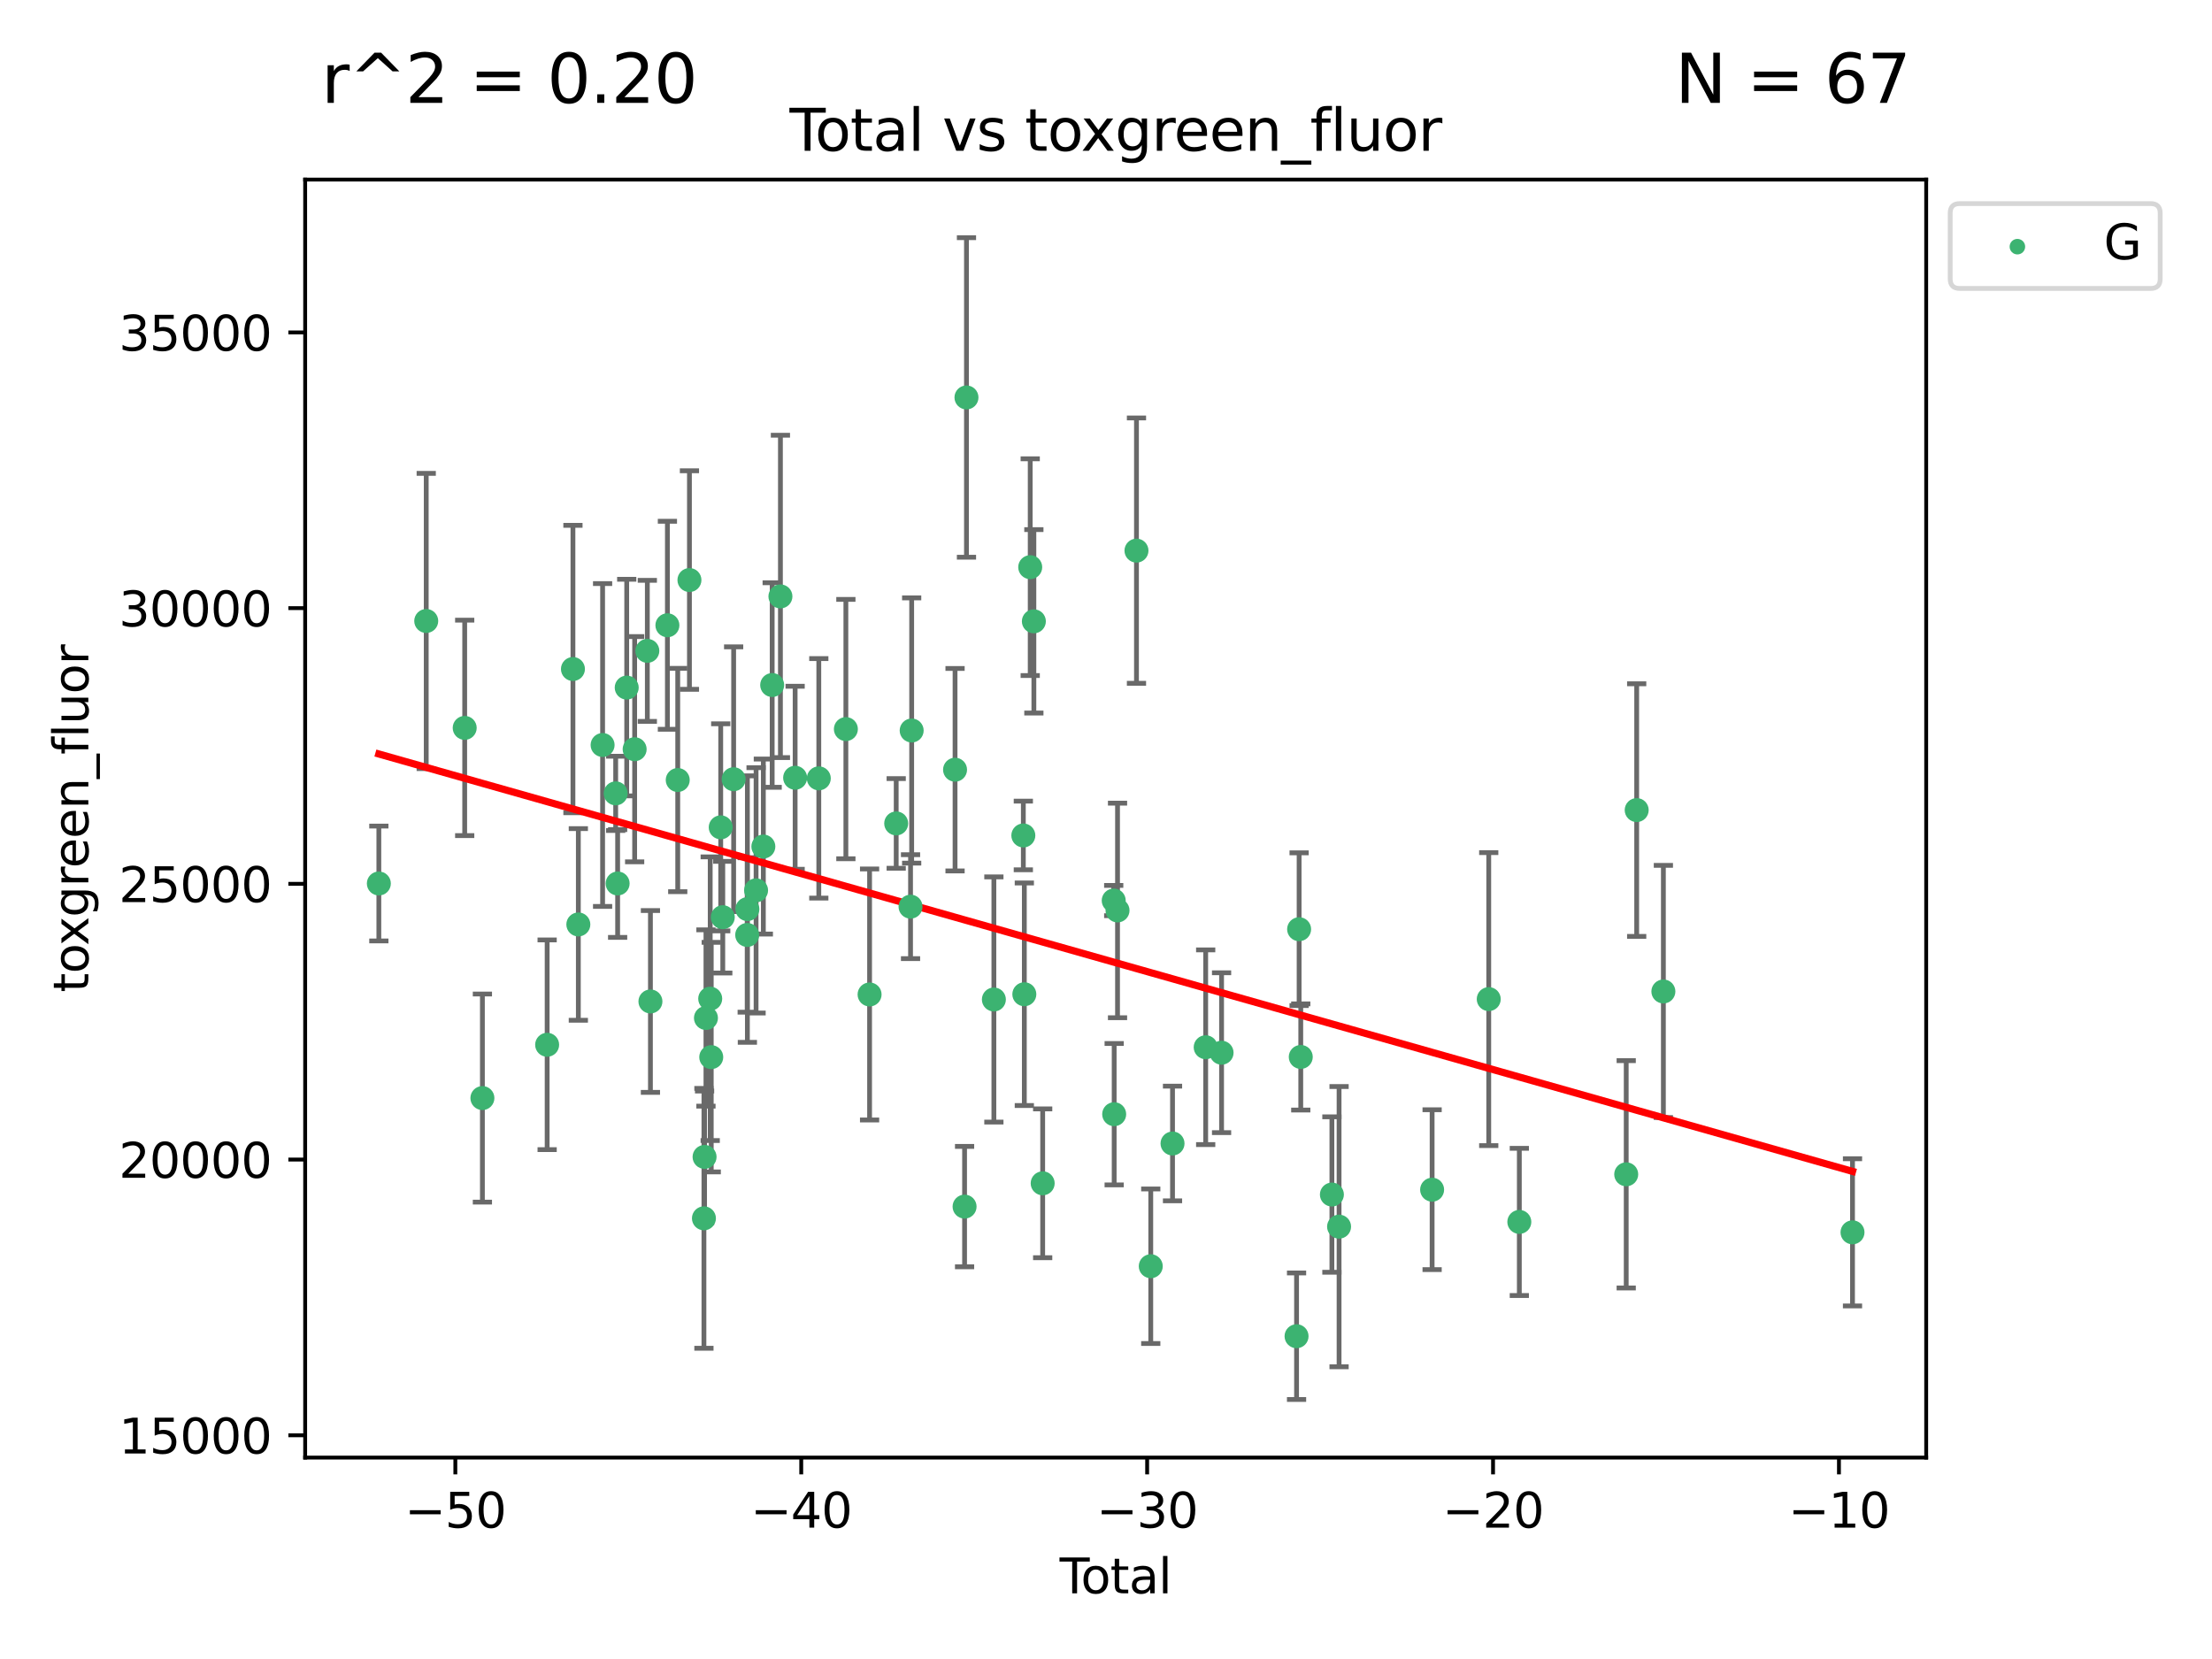 <?xml version="1.0" encoding="utf-8" standalone="no"?>
<!DOCTYPE svg PUBLIC "-//W3C//DTD SVG 1.1//EN"
  "http://www.w3.org/Graphics/SVG/1.1/DTD/svg11.dtd">
<svg xmlns:xlink="http://www.w3.org/1999/xlink" width="460.8pt" height="345.6pt" viewBox="0 0 460.8 345.6" xmlns="http://www.w3.org/2000/svg" version="1.1">
 <defs>
  <style type="text/css">*{stroke-linejoin: round; stroke-linecap: butt}</style>
 </defs>
 <g id="figure_1">
  <g id="patch_1">
   <path d="M 0 345.6 
L 460.8 345.6 
L 460.8 0 
L 0 0 
z
" style="fill: #ffffff"/>
  </g>
  <g id="axes_1">
   <g id="patch_2">
    <path d="M 63.571 303.64 
L 401.26 303.64 
L 401.26 37.411 
L 63.571 37.411 
z
" style="fill: #ffffff"/>
   </g>
   <g id="PathCollection_1">
    <defs>
     <path id="mffe7ce1133" d="M 0 1.118 
C 0.297 1.118 0.581 1 0.791 0.791 
C 1 0.581 1.118 0.297 1.118 0 
C 1.118 -0.297 1 -0.581 0.791 -0.791 
C 0.581 -1 0.297 -1.118 0 -1.118 
C -0.297 -1.118 -0.581 -1 -0.791 -0.791 
C -1 -0.581 -1.118 -0.297 -1.118 0 
C -1.118 0.297 -1 0.581 -0.791 0.791 
C -0.581 1 -0.297 1.118 0 1.118 
z
" style="stroke: #3cb371"/>
    </defs>
    <g clip-path="url(#p88b90f872f)">
     <use xlink:href="#mffe7ce1133" x="78.921" y="184.047" style="fill: #3cb371; stroke: #3cb371"/>
     <use xlink:href="#mffe7ce1133" x="88.792" y="129.363" style="fill: #3cb371; stroke: #3cb371"/>
     <use xlink:href="#mffe7ce1133" x="96.805" y="151.632" style="fill: #3cb371; stroke: #3cb371"/>
     <use xlink:href="#mffe7ce1133" x="100.493" y="228.747" style="fill: #3cb371; stroke: #3cb371"/>
     <use xlink:href="#mffe7ce1133" x="113.98" y="217.645" style="fill: #3cb371; stroke: #3cb371"/>
     <use xlink:href="#mffe7ce1133" x="119.354" y="139.369" style="fill: #3cb371; stroke: #3cb371"/>
     <use xlink:href="#mffe7ce1133" x="120.479" y="192.579" style="fill: #3cb371; stroke: #3cb371"/>
     <use xlink:href="#mffe7ce1133" x="125.533" y="155.198" style="fill: #3cb371; stroke: #3cb371"/>
     <use xlink:href="#mffe7ce1133" x="128.258" y="165.273" style="fill: #3cb371; stroke: #3cb371"/>
     <use xlink:href="#mffe7ce1133" x="128.664" y="184.046" style="fill: #3cb371; stroke: #3cb371"/>
     <use xlink:href="#mffe7ce1133" x="130.556" y="143.238" style="fill: #3cb371; stroke: #3cb371"/>
     <use xlink:href="#mffe7ce1133" x="132.209" y="156.074" style="fill: #3cb371; stroke: #3cb371"/>
     <use xlink:href="#mffe7ce1133" x="134.852" y="135.586" style="fill: #3cb371; stroke: #3cb371"/>
     <use xlink:href="#mffe7ce1133" x="135.497" y="208.622" style="fill: #3cb371; stroke: #3cb371"/>
     <use xlink:href="#mffe7ce1133" x="139.033" y="130.254" style="fill: #3cb371; stroke: #3cb371"/>
     <use xlink:href="#mffe7ce1133" x="141.185" y="162.491" style="fill: #3cb371; stroke: #3cb371"/>
     <use xlink:href="#mffe7ce1133" x="143.623" y="120.833" style="fill: #3cb371; stroke: #3cb371"/>
     <use xlink:href="#mffe7ce1133" x="146.642" y="253.8" style="fill: #3cb371; stroke: #3cb371"/>
     <use xlink:href="#mffe7ce1133" x="146.775" y="241.005" style="fill: #3cb371; stroke: #3cb371"/>
     <use xlink:href="#mffe7ce1133" x="147.063" y="212.067" style="fill: #3cb371; stroke: #3cb371"/>
     <use xlink:href="#mffe7ce1133" x="147.95" y="208.045" style="fill: #3cb371; stroke: #3cb371"/>
     <use xlink:href="#mffe7ce1133" x="148.165" y="220.221" style="fill: #3cb371; stroke: #3cb371"/>
     <use xlink:href="#mffe7ce1133" x="150.139" y="172.349" style="fill: #3cb371; stroke: #3cb371"/>
     <use xlink:href="#mffe7ce1133" x="150.568" y="191.067" style="fill: #3cb371; stroke: #3cb371"/>
     <use xlink:href="#mffe7ce1133" x="152.831" y="162.324" style="fill: #3cb371; stroke: #3cb371"/>
     <use xlink:href="#mffe7ce1133" x="155.655" y="194.768" style="fill: #3cb371; stroke: #3cb371"/>
     <use xlink:href="#mffe7ce1133" x="155.694" y="189.382" style="fill: #3cb371; stroke: #3cb371"/>
     <use xlink:href="#mffe7ce1133" x="157.504" y="185.475" style="fill: #3cb371; stroke: #3cb371"/>
     <use xlink:href="#mffe7ce1133" x="159.019" y="176.351" style="fill: #3cb371; stroke: #3cb371"/>
     <use xlink:href="#mffe7ce1133" x="160.859" y="142.704" style="fill: #3cb371; stroke: #3cb371"/>
     <use xlink:href="#mffe7ce1133" x="162.577" y="124.243" style="fill: #3cb371; stroke: #3cb371"/>
     <use xlink:href="#mffe7ce1133" x="165.641" y="162.021" style="fill: #3cb371; stroke: #3cb371"/>
     <use xlink:href="#mffe7ce1133" x="170.572" y="162.145" style="fill: #3cb371; stroke: #3cb371"/>
     <use xlink:href="#mffe7ce1133" x="176.212" y="151.881" style="fill: #3cb371; stroke: #3cb371"/>
     <use xlink:href="#mffe7ce1133" x="181.15" y="207.165" style="fill: #3cb371; stroke: #3cb371"/>
     <use xlink:href="#mffe7ce1133" x="186.695" y="171.534" style="fill: #3cb371; stroke: #3cb371"/>
     <use xlink:href="#mffe7ce1133" x="189.682" y="188.873" style="fill: #3cb371; stroke: #3cb371"/>
     <use xlink:href="#mffe7ce1133" x="189.917" y="152.179" style="fill: #3cb371; stroke: #3cb371"/>
     <use xlink:href="#mffe7ce1133" x="198.955" y="160.341" style="fill: #3cb371; stroke: #3cb371"/>
     <use xlink:href="#mffe7ce1133" x="200.939" y="251.358" style="fill: #3cb371; stroke: #3cb371"/>
     <use xlink:href="#mffe7ce1133" x="201.333" y="82.796" style="fill: #3cb371; stroke: #3cb371"/>
     <use xlink:href="#mffe7ce1133" x="207.043" y="208.212" style="fill: #3cb371; stroke: #3cb371"/>
     <use xlink:href="#mffe7ce1133" x="213.179" y="174.042" style="fill: #3cb371; stroke: #3cb371"/>
     <use xlink:href="#mffe7ce1133" x="213.387" y="207.12" style="fill: #3cb371; stroke: #3cb371"/>
     <use xlink:href="#mffe7ce1133" x="214.613" y="118.151" style="fill: #3cb371; stroke: #3cb371"/>
     <use xlink:href="#mffe7ce1133" x="215.374" y="129.434" style="fill: #3cb371; stroke: #3cb371"/>
     <use xlink:href="#mffe7ce1133" x="217.208" y="246.504" style="fill: #3cb371; stroke: #3cb371"/>
     <use xlink:href="#mffe7ce1133" x="232.007" y="187.599" style="fill: #3cb371; stroke: #3cb371"/>
     <use xlink:href="#mffe7ce1133" x="232.104" y="232.108" style="fill: #3cb371; stroke: #3cb371"/>
     <use xlink:href="#mffe7ce1133" x="232.802" y="189.661" style="fill: #3cb371; stroke: #3cb371"/>
     <use xlink:href="#mffe7ce1133" x="236.748" y="114.705" style="fill: #3cb371; stroke: #3cb371"/>
     <use xlink:href="#mffe7ce1133" x="239.724" y="263.779" style="fill: #3cb371; stroke: #3cb371"/>
     <use xlink:href="#mffe7ce1133" x="244.258" y="238.211" style="fill: #3cb371; stroke: #3cb371"/>
     <use xlink:href="#mffe7ce1133" x="251.167" y="218.159" style="fill: #3cb371; stroke: #3cb371"/>
     <use xlink:href="#mffe7ce1133" x="254.476" y="219.3" style="fill: #3cb371; stroke: #3cb371"/>
     <use xlink:href="#mffe7ce1133" x="270.096" y="278.36" style="fill: #3cb371; stroke: #3cb371"/>
     <use xlink:href="#mffe7ce1133" x="270.63" y="193.572" style="fill: #3cb371; stroke: #3cb371"/>
     <use xlink:href="#mffe7ce1133" x="270.973" y="220.182" style="fill: #3cb371; stroke: #3cb371"/>
     <use xlink:href="#mffe7ce1133" x="277.458" y="248.846" style="fill: #3cb371; stroke: #3cb371"/>
     <use xlink:href="#mffe7ce1133" x="278.954" y="255.533" style="fill: #3cb371; stroke: #3cb371"/>
     <use xlink:href="#mffe7ce1133" x="298.336" y="247.834" style="fill: #3cb371; stroke: #3cb371"/>
     <use xlink:href="#mffe7ce1133" x="310.132" y="208.132" style="fill: #3cb371; stroke: #3cb371"/>
     <use xlink:href="#mffe7ce1133" x="316.503" y="254.547" style="fill: #3cb371; stroke: #3cb371"/>
     <use xlink:href="#mffe7ce1133" x="338.77" y="244.63" style="fill: #3cb371; stroke: #3cb371"/>
     <use xlink:href="#mffe7ce1133" x="340.952" y="168.755" style="fill: #3cb371; stroke: #3cb371"/>
     <use xlink:href="#mffe7ce1133" x="346.513" y="206.54" style="fill: #3cb371; stroke: #3cb371"/>
     <use xlink:href="#mffe7ce1133" x="385.911" y="256.717" style="fill: #3cb371; stroke: #3cb371"/>
    </g>
   </g>
   <g id="matplotlib.axis_1">
    <g id="xtick_1">
     <g id="line2d_1">
      <defs>
       <path id="mb957097137" d="M 0 0 
L 0 3.5 
" style="stroke: #000000; stroke-width: 0.8"/>
      </defs>
      <g>
       <use xlink:href="#mb957097137" x="94.856" y="303.64" style="stroke: #000000; stroke-width: 0.8"/>
      </g>
     </g>
     <g id="text_1">
      <!-- −50 -->
      <g transform="translate(84.304 318.238)scale(0.1 -0.1)">
       <defs>
        <path id="DejaVuSans-2212" d="M 678 2272 
L 4684 2272 
L 4684 1741 
L 678 1741 
L 678 2272 
z
" transform="scale(0.016)"/>
        <path id="DejaVuSans-35" d="M 691 4666 
L 3169 4666 
L 3169 4134 
L 1269 4134 
L 1269 2991 
Q 1406 3038 1543 3061 
Q 1681 3084 1819 3084 
Q 2600 3084 3056 2656 
Q 3513 2228 3513 1497 
Q 3513 744 3044 326 
Q 2575 -91 1722 -91 
Q 1428 -91 1123 -41 
Q 819 9 494 109 
L 494 744 
Q 775 591 1075 516 
Q 1375 441 1709 441 
Q 2250 441 2565 725 
Q 2881 1009 2881 1497 
Q 2881 1984 2565 2268 
Q 2250 2553 1709 2553 
Q 1456 2553 1204 2497 
Q 953 2441 691 2322 
L 691 4666 
z
" transform="scale(0.016)"/>
        <path id="DejaVuSans-30" d="M 2034 4250 
Q 1547 4250 1301 3770 
Q 1056 3291 1056 2328 
Q 1056 1369 1301 889 
Q 1547 409 2034 409 
Q 2525 409 2770 889 
Q 3016 1369 3016 2328 
Q 3016 3291 2770 3770 
Q 2525 4250 2034 4250 
z
M 2034 4750 
Q 2819 4750 3233 4129 
Q 3647 3509 3647 2328 
Q 3647 1150 3233 529 
Q 2819 -91 2034 -91 
Q 1250 -91 836 529 
Q 422 1150 422 2328 
Q 422 3509 836 4129 
Q 1250 4750 2034 4750 
z
" transform="scale(0.016)"/>
       </defs>
       <use xlink:href="#DejaVuSans-2212"/>
       <use xlink:href="#DejaVuSans-35" x="83.789"/>
       <use xlink:href="#DejaVuSans-30" x="147.412"/>
      </g>
     </g>
    </g>
    <g id="xtick_2">
     <g id="line2d_2">
      <g>
       <use xlink:href="#mb957097137" x="166.914" y="303.64" style="stroke: #000000; stroke-width: 0.8"/>
      </g>
     </g>
     <g id="text_2">
      <!-- −40 -->
      <g transform="translate(156.361 318.238)scale(0.1 -0.1)">
       <defs>
        <path id="DejaVuSans-34" d="M 2419 4116 
L 825 1625 
L 2419 1625 
L 2419 4116 
z
M 2253 4666 
L 3047 4666 
L 3047 1625 
L 3713 1625 
L 3713 1100 
L 3047 1100 
L 3047 0 
L 2419 0 
L 2419 1100 
L 313 1100 
L 313 1709 
L 2253 4666 
z
" transform="scale(0.016)"/>
       </defs>
       <use xlink:href="#DejaVuSans-2212"/>
       <use xlink:href="#DejaVuSans-34" x="83.789"/>
       <use xlink:href="#DejaVuSans-30" x="147.412"/>
      </g>
     </g>
    </g>
    <g id="xtick_3">
     <g id="line2d_3">
      <g>
       <use xlink:href="#mb957097137" x="238.971" y="303.64" style="stroke: #000000; stroke-width: 0.8"/>
      </g>
     </g>
     <g id="text_3">
      <!-- −30 -->
      <g transform="translate(228.419 318.238)scale(0.1 -0.1)">
       <defs>
        <path id="DejaVuSans-33" d="M 2597 2516 
Q 3050 2419 3304 2112 
Q 3559 1806 3559 1356 
Q 3559 666 3084 287 
Q 2609 -91 1734 -91 
Q 1441 -91 1130 -33 
Q 819 25 488 141 
L 488 750 
Q 750 597 1062 519 
Q 1375 441 1716 441 
Q 2309 441 2620 675 
Q 2931 909 2931 1356 
Q 2931 1769 2642 2001 
Q 2353 2234 1838 2234 
L 1294 2234 
L 1294 2753 
L 1863 2753 
Q 2328 2753 2575 2939 
Q 2822 3125 2822 3475 
Q 2822 3834 2567 4026 
Q 2313 4219 1838 4219 
Q 1578 4219 1281 4162 
Q 984 4106 628 3988 
L 628 4550 
Q 988 4650 1302 4700 
Q 1616 4750 1894 4750 
Q 2613 4750 3031 4423 
Q 3450 4097 3450 3541 
Q 3450 3153 3228 2886 
Q 3006 2619 2597 2516 
z
" transform="scale(0.016)"/>
       </defs>
       <use xlink:href="#DejaVuSans-2212"/>
       <use xlink:href="#DejaVuSans-33" x="83.789"/>
       <use xlink:href="#DejaVuSans-30" x="147.412"/>
      </g>
     </g>
    </g>
    <g id="xtick_4">
     <g id="line2d_4">
      <g>
       <use xlink:href="#mb957097137" x="311.029" y="303.64" style="stroke: #000000; stroke-width: 0.8"/>
      </g>
     </g>
     <g id="text_4">
      <!-- −20 -->
      <g transform="translate(300.476 318.238)scale(0.1 -0.1)">
       <defs>
        <path id="DejaVuSans-32" d="M 1228 531 
L 3431 531 
L 3431 0 
L 469 0 
L 469 531 
Q 828 903 1448 1529 
Q 2069 2156 2228 2338 
Q 2531 2678 2651 2914 
Q 2772 3150 2772 3378 
Q 2772 3750 2511 3984 
Q 2250 4219 1831 4219 
Q 1534 4219 1204 4116 
Q 875 4013 500 3803 
L 500 4441 
Q 881 4594 1212 4672 
Q 1544 4750 1819 4750 
Q 2544 4750 2975 4387 
Q 3406 4025 3406 3419 
Q 3406 3131 3298 2873 
Q 3191 2616 2906 2266 
Q 2828 2175 2409 1742 
Q 1991 1309 1228 531 
z
" transform="scale(0.016)"/>
       </defs>
       <use xlink:href="#DejaVuSans-2212"/>
       <use xlink:href="#DejaVuSans-32" x="83.789"/>
       <use xlink:href="#DejaVuSans-30" x="147.412"/>
      </g>
     </g>
    </g>
    <g id="xtick_5">
     <g id="line2d_5">
      <g>
       <use xlink:href="#mb957097137" x="383.086" y="303.64" style="stroke: #000000; stroke-width: 0.8"/>
      </g>
     </g>
     <g id="text_5">
      <!-- −10 -->
      <g transform="translate(372.534 318.238)scale(0.1 -0.1)">
       <defs>
        <path id="DejaVuSans-31" d="M 794 531 
L 1825 531 
L 1825 4091 
L 703 3866 
L 703 4441 
L 1819 4666 
L 2450 4666 
L 2450 531 
L 3481 531 
L 3481 0 
L 794 0 
L 794 531 
z
" transform="scale(0.016)"/>
       </defs>
       <use xlink:href="#DejaVuSans-2212"/>
       <use xlink:href="#DejaVuSans-31" x="83.789"/>
       <use xlink:href="#DejaVuSans-30" x="147.412"/>
      </g>
     </g>
    </g>
    <g id="text_6">
     <!-- Total -->
     <g transform="translate(220.739 331.917)scale(0.1 -0.1)">
      <defs>
       <path id="DejaVuSans-54" d="M -19 4666 
L 3928 4666 
L 3928 4134 
L 2272 4134 
L 2272 0 
L 1638 0 
L 1638 4134 
L -19 4134 
L -19 4666 
z
" transform="scale(0.016)"/>
       <path id="DejaVuSans-6f" d="M 1959 3097 
Q 1497 3097 1228 2736 
Q 959 2375 959 1747 
Q 959 1119 1226 758 
Q 1494 397 1959 397 
Q 2419 397 2687 759 
Q 2956 1122 2956 1747 
Q 2956 2369 2687 2733 
Q 2419 3097 1959 3097 
z
M 1959 3584 
Q 2709 3584 3137 3096 
Q 3566 2609 3566 1747 
Q 3566 888 3137 398 
Q 2709 -91 1959 -91 
Q 1206 -91 779 398 
Q 353 888 353 1747 
Q 353 2609 779 3096 
Q 1206 3584 1959 3584 
z
" transform="scale(0.016)"/>
       <path id="DejaVuSans-74" d="M 1172 4494 
L 1172 3500 
L 2356 3500 
L 2356 3053 
L 1172 3053 
L 1172 1153 
Q 1172 725 1289 603 
Q 1406 481 1766 481 
L 2356 481 
L 2356 0 
L 1766 0 
Q 1100 0 847 248 
Q 594 497 594 1153 
L 594 3053 
L 172 3053 
L 172 3500 
L 594 3500 
L 594 4494 
L 1172 4494 
z
" transform="scale(0.016)"/>
       <path id="DejaVuSans-61" d="M 2194 1759 
Q 1497 1759 1228 1600 
Q 959 1441 959 1056 
Q 959 750 1161 570 
Q 1363 391 1709 391 
Q 2188 391 2477 730 
Q 2766 1069 2766 1631 
L 2766 1759 
L 2194 1759 
z
M 3341 1997 
L 3341 0 
L 2766 0 
L 2766 531 
Q 2569 213 2275 61 
Q 1981 -91 1556 -91 
Q 1019 -91 701 211 
Q 384 513 384 1019 
Q 384 1609 779 1909 
Q 1175 2209 1959 2209 
L 2766 2209 
L 2766 2266 
Q 2766 2663 2505 2880 
Q 2244 3097 1772 3097 
Q 1472 3097 1187 3025 
Q 903 2953 641 2809 
L 641 3341 
Q 956 3463 1253 3523 
Q 1550 3584 1831 3584 
Q 2591 3584 2966 3190 
Q 3341 2797 3341 1997 
z
" transform="scale(0.016)"/>
       <path id="DejaVuSans-6c" d="M 603 4863 
L 1178 4863 
L 1178 0 
L 603 0 
L 603 4863 
z
" transform="scale(0.016)"/>
      </defs>
      <use xlink:href="#DejaVuSans-54"/>
      <use xlink:href="#DejaVuSans-6f" x="44.084"/>
      <use xlink:href="#DejaVuSans-74" x="105.266"/>
      <use xlink:href="#DejaVuSans-61" x="144.475"/>
      <use xlink:href="#DejaVuSans-6c" x="205.754"/>
     </g>
    </g>
   </g>
   <g id="matplotlib.axis_2">
    <g id="ytick_1">
     <g id="line2d_6">
      <defs>
       <path id="mce8ae81140" d="M 0 0 
L -3.5 0 
" style="stroke: #000000; stroke-width: 0.8"/>
      </defs>
      <g>
       <use xlink:href="#mce8ae81140" x="63.571" y="298.994" style="stroke: #000000; stroke-width: 0.8"/>
      </g>
     </g>
     <g id="text_7">
      <!-- 15000 -->
      <g transform="translate(24.759 302.793)scale(0.1 -0.1)">
       <use xlink:href="#DejaVuSans-31"/>
       <use xlink:href="#DejaVuSans-35" x="63.623"/>
       <use xlink:href="#DejaVuSans-30" x="127.246"/>
       <use xlink:href="#DejaVuSans-30" x="190.869"/>
       <use xlink:href="#DejaVuSans-30" x="254.492"/>
      </g>
     </g>
    </g>
    <g id="ytick_2">
     <g id="line2d_7">
      <g>
       <use xlink:href="#mce8ae81140" x="63.571" y="241.558" style="stroke: #000000; stroke-width: 0.8"/>
      </g>
     </g>
     <g id="text_8">
      <!-- 20000 -->
      <g transform="translate(24.759 245.357)scale(0.1 -0.1)">
       <use xlink:href="#DejaVuSans-32"/>
       <use xlink:href="#DejaVuSans-30" x="63.623"/>
       <use xlink:href="#DejaVuSans-30" x="127.246"/>
       <use xlink:href="#DejaVuSans-30" x="190.869"/>
       <use xlink:href="#DejaVuSans-30" x="254.492"/>
      </g>
     </g>
    </g>
    <g id="ytick_3">
     <g id="line2d_8">
      <g>
       <use xlink:href="#mce8ae81140" x="63.571" y="184.121" style="stroke: #000000; stroke-width: 0.8"/>
      </g>
     </g>
     <g id="text_9">
      <!-- 25000 -->
      <g transform="translate(24.759 187.921)scale(0.1 -0.1)">
       <use xlink:href="#DejaVuSans-32"/>
       <use xlink:href="#DejaVuSans-35" x="63.623"/>
       <use xlink:href="#DejaVuSans-30" x="127.246"/>
       <use xlink:href="#DejaVuSans-30" x="190.869"/>
       <use xlink:href="#DejaVuSans-30" x="254.492"/>
      </g>
     </g>
    </g>
    <g id="ytick_4">
     <g id="line2d_9">
      <g>
       <use xlink:href="#mce8ae81140" x="63.571" y="126.685" style="stroke: #000000; stroke-width: 0.8"/>
      </g>
     </g>
     <g id="text_10">
      <!-- 30000 -->
      <g transform="translate(24.759 130.485)scale(0.1 -0.1)">
       <use xlink:href="#DejaVuSans-33"/>
       <use xlink:href="#DejaVuSans-30" x="63.623"/>
       <use xlink:href="#DejaVuSans-30" x="127.246"/>
       <use xlink:href="#DejaVuSans-30" x="190.869"/>
       <use xlink:href="#DejaVuSans-30" x="254.492"/>
      </g>
     </g>
    </g>
    <g id="ytick_5">
     <g id="line2d_10">
      <g>
       <use xlink:href="#mce8ae81140" x="63.571" y="69.249" style="stroke: #000000; stroke-width: 0.8"/>
      </g>
     </g>
     <g id="text_11">
      <!-- 35000 -->
      <g transform="translate(24.759 73.048)scale(0.1 -0.1)">
       <use xlink:href="#DejaVuSans-33"/>
       <use xlink:href="#DejaVuSans-35" x="63.623"/>
       <use xlink:href="#DejaVuSans-30" x="127.246"/>
       <use xlink:href="#DejaVuSans-30" x="190.869"/>
       <use xlink:href="#DejaVuSans-30" x="254.492"/>
      </g>
     </g>
    </g>
    <g id="text_12">
     <!-- toxgreen_fluor -->
     <g transform="translate(18.401 206.72)rotate(-90)scale(0.1 -0.1)">
      <defs>
       <path id="DejaVuSans-78" d="M 3513 3500 
L 2247 1797 
L 3578 0 
L 2900 0 
L 1881 1375 
L 863 0 
L 184 0 
L 1544 1831 
L 300 3500 
L 978 3500 
L 1906 2253 
L 2834 3500 
L 3513 3500 
z
" transform="scale(0.016)"/>
       <path id="DejaVuSans-67" d="M 2906 1791 
Q 2906 2416 2648 2759 
Q 2391 3103 1925 3103 
Q 1463 3103 1205 2759 
Q 947 2416 947 1791 
Q 947 1169 1205 825 
Q 1463 481 1925 481 
Q 2391 481 2648 825 
Q 2906 1169 2906 1791 
z
M 3481 434 
Q 3481 -459 3084 -895 
Q 2688 -1331 1869 -1331 
Q 1566 -1331 1297 -1286 
Q 1028 -1241 775 -1147 
L 775 -588 
Q 1028 -725 1275 -790 
Q 1522 -856 1778 -856 
Q 2344 -856 2625 -561 
Q 2906 -266 2906 331 
L 2906 616 
Q 2728 306 2450 153 
Q 2172 0 1784 0 
Q 1141 0 747 490 
Q 353 981 353 1791 
Q 353 2603 747 3093 
Q 1141 3584 1784 3584 
Q 2172 3584 2450 3431 
Q 2728 3278 2906 2969 
L 2906 3500 
L 3481 3500 
L 3481 434 
z
" transform="scale(0.016)"/>
       <path id="DejaVuSans-72" d="M 2631 2963 
Q 2534 3019 2420 3045 
Q 2306 3072 2169 3072 
Q 1681 3072 1420 2755 
Q 1159 2438 1159 1844 
L 1159 0 
L 581 0 
L 581 3500 
L 1159 3500 
L 1159 2956 
Q 1341 3275 1631 3429 
Q 1922 3584 2338 3584 
Q 2397 3584 2469 3576 
Q 2541 3569 2628 3553 
L 2631 2963 
z
" transform="scale(0.016)"/>
       <path id="DejaVuSans-65" d="M 3597 1894 
L 3597 1613 
L 953 1613 
Q 991 1019 1311 708 
Q 1631 397 2203 397 
Q 2534 397 2845 478 
Q 3156 559 3463 722 
L 3463 178 
Q 3153 47 2828 -22 
Q 2503 -91 2169 -91 
Q 1331 -91 842 396 
Q 353 884 353 1716 
Q 353 2575 817 3079 
Q 1281 3584 2069 3584 
Q 2775 3584 3186 3129 
Q 3597 2675 3597 1894 
z
M 3022 2063 
Q 3016 2534 2758 2815 
Q 2500 3097 2075 3097 
Q 1594 3097 1305 2825 
Q 1016 2553 972 2059 
L 3022 2063 
z
" transform="scale(0.016)"/>
       <path id="DejaVuSans-6e" d="M 3513 2113 
L 3513 0 
L 2938 0 
L 2938 2094 
Q 2938 2591 2744 2837 
Q 2550 3084 2163 3084 
Q 1697 3084 1428 2787 
Q 1159 2491 1159 1978 
L 1159 0 
L 581 0 
L 581 3500 
L 1159 3500 
L 1159 2956 
Q 1366 3272 1645 3428 
Q 1925 3584 2291 3584 
Q 2894 3584 3203 3211 
Q 3513 2838 3513 2113 
z
" transform="scale(0.016)"/>
       <path id="DejaVuSans-5f" d="M 3263 -1063 
L 3263 -1509 
L -63 -1509 
L -63 -1063 
L 3263 -1063 
z
" transform="scale(0.016)"/>
       <path id="DejaVuSans-66" d="M 2375 4863 
L 2375 4384 
L 1825 4384 
Q 1516 4384 1395 4259 
Q 1275 4134 1275 3809 
L 1275 3500 
L 2222 3500 
L 2222 3053 
L 1275 3053 
L 1275 0 
L 697 0 
L 697 3053 
L 147 3053 
L 147 3500 
L 697 3500 
L 697 3744 
Q 697 4328 969 4595 
Q 1241 4863 1831 4863 
L 2375 4863 
z
" transform="scale(0.016)"/>
       <path id="DejaVuSans-75" d="M 544 1381 
L 544 3500 
L 1119 3500 
L 1119 1403 
Q 1119 906 1312 657 
Q 1506 409 1894 409 
Q 2359 409 2629 706 
Q 2900 1003 2900 1516 
L 2900 3500 
L 3475 3500 
L 3475 0 
L 2900 0 
L 2900 538 
Q 2691 219 2414 64 
Q 2138 -91 1772 -91 
Q 1169 -91 856 284 
Q 544 659 544 1381 
z
M 1991 3584 
L 1991 3584 
z
" transform="scale(0.016)"/>
      </defs>
      <use xlink:href="#DejaVuSans-74"/>
      <use xlink:href="#DejaVuSans-6f" x="39.209"/>
      <use xlink:href="#DejaVuSans-78" x="97.266"/>
      <use xlink:href="#DejaVuSans-67" x="156.445"/>
      <use xlink:href="#DejaVuSans-72" x="219.922"/>
      <use xlink:href="#DejaVuSans-65" x="258.785"/>
      <use xlink:href="#DejaVuSans-65" x="320.309"/>
      <use xlink:href="#DejaVuSans-6e" x="381.832"/>
      <use xlink:href="#DejaVuSans-5f" x="445.211"/>
      <use xlink:href="#DejaVuSans-66" x="495.211"/>
      <use xlink:href="#DejaVuSans-6c" x="530.416"/>
      <use xlink:href="#DejaVuSans-75" x="558.199"/>
      <use xlink:href="#DejaVuSans-6f" x="621.578"/>
      <use xlink:href="#DejaVuSans-72" x="682.76"/>
     </g>
    </g>
   </g>
   <g id="LineCollection_1">
    <path d="M 78.921 196.011 
L 78.921 172.084 
" clip-path="url(#p88b90f872f)" style="fill: none; stroke: #696969"/>
    <path d="M 88.792 160.115 
L 88.792 98.612 
" clip-path="url(#p88b90f872f)" style="fill: none; stroke: #696969"/>
    <path d="M 96.805 174.074 
L 96.805 129.189 
" clip-path="url(#p88b90f872f)" style="fill: none; stroke: #696969"/>
    <path d="M 100.493 250.422 
L 100.493 207.072 
" clip-path="url(#p88b90f872f)" style="fill: none; stroke: #696969"/>
    <path d="M 113.98 239.49 
L 113.98 195.8 
" clip-path="url(#p88b90f872f)" style="fill: none; stroke: #696969"/>
    <path d="M 119.354 169.303 
L 119.354 109.435 
" clip-path="url(#p88b90f872f)" style="fill: none; stroke: #696969"/>
    <path d="M 120.479 212.543 
L 120.479 172.614 
" clip-path="url(#p88b90f872f)" style="fill: none; stroke: #696969"/>
    <path d="M 125.533 188.821 
L 125.533 121.575 
" clip-path="url(#p88b90f872f)" style="fill: none; stroke: #696969"/>
    <path d="M 128.258 173.008 
L 128.258 157.539 
" clip-path="url(#p88b90f872f)" style="fill: none; stroke: #696969"/>
    <path d="M 128.664 195.272 
L 128.664 172.82 
" clip-path="url(#p88b90f872f)" style="fill: none; stroke: #696969"/>
    <path d="M 130.556 165.799 
L 130.556 120.678 
" clip-path="url(#p88b90f872f)" style="fill: none; stroke: #696969"/>
    <path d="M 132.209 179.536 
L 132.209 132.612 
" clip-path="url(#p88b90f872f)" style="fill: none; stroke: #696969"/>
    <path d="M 134.852 150.276 
L 134.852 120.896 
" clip-path="url(#p88b90f872f)" style="fill: none; stroke: #696969"/>
    <path d="M 135.497 227.562 
L 135.497 189.681 
" clip-path="url(#p88b90f872f)" style="fill: none; stroke: #696969"/>
    <path d="M 139.033 151.919 
L 139.033 108.589 
" clip-path="url(#p88b90f872f)" style="fill: none; stroke: #696969"/>
    <path d="M 141.185 185.755 
L 141.185 139.227 
" clip-path="url(#p88b90f872f)" style="fill: none; stroke: #696969"/>
    <path d="M 143.623 143.597 
L 143.623 98.069 
" clip-path="url(#p88b90f872f)" style="fill: none; stroke: #696969"/>
    <path d="M 146.642 280.868 
L 146.642 226.731 
" clip-path="url(#p88b90f872f)" style="fill: none; stroke: #696969"/>
    <path d="M 146.775 254.73 
L 146.775 227.28 
" clip-path="url(#p88b90f872f)" style="fill: none; stroke: #696969"/>
    <path d="M 147.063 230.433 
L 147.063 193.701 
" clip-path="url(#p88b90f872f)" style="fill: none; stroke: #696969"/>
    <path d="M 147.95 237.591 
L 147.95 178.499 
" clip-path="url(#p88b90f872f)" style="fill: none; stroke: #696969"/>
    <path d="M 148.165 244.132 
L 148.165 196.311 
" clip-path="url(#p88b90f872f)" style="fill: none; stroke: #696969"/>
    <path d="M 150.139 193.921 
L 150.139 150.777 
" clip-path="url(#p88b90f872f)" style="fill: none; stroke: #696969"/>
    <path d="M 150.568 202.7 
L 150.568 179.434 
" clip-path="url(#p88b90f872f)" style="fill: none; stroke: #696969"/>
    <path d="M 152.831 189.9 
L 152.831 134.749 
" clip-path="url(#p88b90f872f)" style="fill: none; stroke: #696969"/>
    <path d="M 155.655 210.855 
L 155.655 178.681 
" clip-path="url(#p88b90f872f)" style="fill: none; stroke: #696969"/>
    <path d="M 155.694 217.139 
L 155.694 161.624 
" clip-path="url(#p88b90f872f)" style="fill: none; stroke: #696969"/>
    <path d="M 157.504 211.026 
L 157.504 159.924 
" clip-path="url(#p88b90f872f)" style="fill: none; stroke: #696969"/>
    <path d="M 159.019 194.58 
L 159.019 158.121 
" clip-path="url(#p88b90f872f)" style="fill: none; stroke: #696969"/>
    <path d="M 160.859 164.008 
L 160.859 121.401 
" clip-path="url(#p88b90f872f)" style="fill: none; stroke: #696969"/>
    <path d="M 162.577 157.82 
L 162.577 90.667 
" clip-path="url(#p88b90f872f)" style="fill: none; stroke: #696969"/>
    <path d="M 165.641 181.084 
L 165.641 142.958 
" clip-path="url(#p88b90f872f)" style="fill: none; stroke: #696969"/>
    <path d="M 170.572 187.095 
L 170.572 137.195 
" clip-path="url(#p88b90f872f)" style="fill: none; stroke: #696969"/>
    <path d="M 176.212 178.897 
L 176.212 124.865 
" clip-path="url(#p88b90f872f)" style="fill: none; stroke: #696969"/>
    <path d="M 181.15 233.313 
L 181.15 181.017 
" clip-path="url(#p88b90f872f)" style="fill: none; stroke: #696969"/>
    <path d="M 186.695 180.876 
L 186.695 162.192 
" clip-path="url(#p88b90f872f)" style="fill: none; stroke: #696969"/>
    <path d="M 189.682 199.7 
L 189.682 178.046 
" clip-path="url(#p88b90f872f)" style="fill: none; stroke: #696969"/>
    <path d="M 189.917 179.806 
L 189.917 124.552 
" clip-path="url(#p88b90f872f)" style="fill: none; stroke: #696969"/>
    <path d="M 198.955 181.431 
L 198.955 139.251 
" clip-path="url(#p88b90f872f)" style="fill: none; stroke: #696969"/>
    <path d="M 200.939 263.897 
L 200.939 238.818 
" clip-path="url(#p88b90f872f)" style="fill: none; stroke: #696969"/>
    <path d="M 201.333 116.08 
L 201.333 49.513 
" clip-path="url(#p88b90f872f)" style="fill: none; stroke: #696969"/>
    <path d="M 207.043 233.75 
L 207.043 182.674 
" clip-path="url(#p88b90f872f)" style="fill: none; stroke: #696969"/>
    <path d="M 213.179 181.194 
L 213.179 166.889 
" clip-path="url(#p88b90f872f)" style="fill: none; stroke: #696969"/>
    <path d="M 213.387 230.301 
L 213.387 183.939 
" clip-path="url(#p88b90f872f)" style="fill: none; stroke: #696969"/>
    <path d="M 214.613 140.727 
L 214.613 95.575 
" clip-path="url(#p88b90f872f)" style="fill: none; stroke: #696969"/>
    <path d="M 215.374 148.537 
L 215.374 110.33 
" clip-path="url(#p88b90f872f)" style="fill: none; stroke: #696969"/>
    <path d="M 217.208 262.005 
L 217.208 231.004 
" clip-path="url(#p88b90f872f)" style="fill: none; stroke: #696969"/>
    <path d="M 232.007 190.749 
L 232.007 184.448 
" clip-path="url(#p88b90f872f)" style="fill: none; stroke: #696969"/>
    <path d="M 232.104 246.833 
L 232.104 217.383 
" clip-path="url(#p88b90f872f)" style="fill: none; stroke: #696969"/>
    <path d="M 232.802 212.01 
L 232.802 167.313 
" clip-path="url(#p88b90f872f)" style="fill: none; stroke: #696969"/>
    <path d="M 236.748 142.344 
L 236.748 87.066 
" clip-path="url(#p88b90f872f)" style="fill: none; stroke: #696969"/>
    <path d="M 239.724 279.877 
L 239.724 247.68 
" clip-path="url(#p88b90f872f)" style="fill: none; stroke: #696969"/>
    <path d="M 244.258 250.157 
L 244.258 226.265 
" clip-path="url(#p88b90f872f)" style="fill: none; stroke: #696969"/>
    <path d="M 251.167 238.436 
L 251.167 197.882 
" clip-path="url(#p88b90f872f)" style="fill: none; stroke: #696969"/>
    <path d="M 254.476 235.95 
L 254.476 202.65 
" clip-path="url(#p88b90f872f)" style="fill: none; stroke: #696969"/>
    <path d="M 270.096 291.539 
L 270.096 265.181 
" clip-path="url(#p88b90f872f)" style="fill: none; stroke: #696969"/>
    <path d="M 270.63 209.483 
L 270.63 177.661 
" clip-path="url(#p88b90f872f)" style="fill: none; stroke: #696969"/>
    <path d="M 270.973 231.239 
L 270.973 209.126 
" clip-path="url(#p88b90f872f)" style="fill: none; stroke: #696969"/>
    <path d="M 277.458 265.037 
L 277.458 232.654 
" clip-path="url(#p88b90f872f)" style="fill: none; stroke: #696969"/>
    <path d="M 278.954 284.723 
L 278.954 226.344 
" clip-path="url(#p88b90f872f)" style="fill: none; stroke: #696969"/>
    <path d="M 298.336 264.485 
L 298.336 231.183 
" clip-path="url(#p88b90f872f)" style="fill: none; stroke: #696969"/>
    <path d="M 310.132 238.648 
L 310.132 177.616 
" clip-path="url(#p88b90f872f)" style="fill: none; stroke: #696969"/>
    <path d="M 316.503 269.88 
L 316.503 239.213 
" clip-path="url(#p88b90f872f)" style="fill: none; stroke: #696969"/>
    <path d="M 338.77 268.31 
L 338.77 220.949 
" clip-path="url(#p88b90f872f)" style="fill: none; stroke: #696969"/>
    <path d="M 340.952 195.067 
L 340.952 142.443 
" clip-path="url(#p88b90f872f)" style="fill: none; stroke: #696969"/>
    <path d="M 346.513 232.805 
L 346.513 180.275 
" clip-path="url(#p88b90f872f)" style="fill: none; stroke: #696969"/>
    <path d="M 385.911 272.046 
L 385.911 241.387 
" clip-path="url(#p88b90f872f)" style="fill: none; stroke: #696969"/>
   </g>
   <g id="line2d_11">
    <defs>
     <path id="m54ff6d91df" d="M 2 0 
L -2 -0 
" style="stroke: #696969"/>
    </defs>
    <g clip-path="url(#p88b90f872f)">
     <use xlink:href="#m54ff6d91df" x="78.921" y="196.011" style="fill: #696969; stroke: #696969"/>
     <use xlink:href="#m54ff6d91df" x="88.792" y="160.115" style="fill: #696969; stroke: #696969"/>
     <use xlink:href="#m54ff6d91df" x="96.805" y="174.074" style="fill: #696969; stroke: #696969"/>
     <use xlink:href="#m54ff6d91df" x="100.493" y="250.422" style="fill: #696969; stroke: #696969"/>
     <use xlink:href="#m54ff6d91df" x="113.98" y="239.49" style="fill: #696969; stroke: #696969"/>
     <use xlink:href="#m54ff6d91df" x="119.354" y="169.303" style="fill: #696969; stroke: #696969"/>
     <use xlink:href="#m54ff6d91df" x="120.479" y="212.543" style="fill: #696969; stroke: #696969"/>
     <use xlink:href="#m54ff6d91df" x="125.533" y="188.821" style="fill: #696969; stroke: #696969"/>
     <use xlink:href="#m54ff6d91df" x="128.258" y="173.008" style="fill: #696969; stroke: #696969"/>
     <use xlink:href="#m54ff6d91df" x="128.664" y="195.272" style="fill: #696969; stroke: #696969"/>
     <use xlink:href="#m54ff6d91df" x="130.556" y="165.799" style="fill: #696969; stroke: #696969"/>
     <use xlink:href="#m54ff6d91df" x="132.209" y="179.536" style="fill: #696969; stroke: #696969"/>
     <use xlink:href="#m54ff6d91df" x="134.852" y="150.276" style="fill: #696969; stroke: #696969"/>
     <use xlink:href="#m54ff6d91df" x="135.497" y="227.562" style="fill: #696969; stroke: #696969"/>
     <use xlink:href="#m54ff6d91df" x="139.033" y="151.919" style="fill: #696969; stroke: #696969"/>
     <use xlink:href="#m54ff6d91df" x="141.185" y="185.755" style="fill: #696969; stroke: #696969"/>
     <use xlink:href="#m54ff6d91df" x="143.623" y="143.597" style="fill: #696969; stroke: #696969"/>
     <use xlink:href="#m54ff6d91df" x="146.642" y="280.868" style="fill: #696969; stroke: #696969"/>
     <use xlink:href="#m54ff6d91df" x="146.775" y="254.73" style="fill: #696969; stroke: #696969"/>
     <use xlink:href="#m54ff6d91df" x="147.063" y="230.433" style="fill: #696969; stroke: #696969"/>
     <use xlink:href="#m54ff6d91df" x="147.95" y="237.591" style="fill: #696969; stroke: #696969"/>
     <use xlink:href="#m54ff6d91df" x="148.165" y="244.132" style="fill: #696969; stroke: #696969"/>
     <use xlink:href="#m54ff6d91df" x="150.139" y="193.921" style="fill: #696969; stroke: #696969"/>
     <use xlink:href="#m54ff6d91df" x="150.568" y="202.7" style="fill: #696969; stroke: #696969"/>
     <use xlink:href="#m54ff6d91df" x="152.831" y="189.9" style="fill: #696969; stroke: #696969"/>
     <use xlink:href="#m54ff6d91df" x="155.655" y="210.855" style="fill: #696969; stroke: #696969"/>
     <use xlink:href="#m54ff6d91df" x="155.694" y="217.139" style="fill: #696969; stroke: #696969"/>
     <use xlink:href="#m54ff6d91df" x="157.504" y="211.026" style="fill: #696969; stroke: #696969"/>
     <use xlink:href="#m54ff6d91df" x="159.019" y="194.58" style="fill: #696969; stroke: #696969"/>
     <use xlink:href="#m54ff6d91df" x="160.859" y="164.008" style="fill: #696969; stroke: #696969"/>
     <use xlink:href="#m54ff6d91df" x="162.577" y="157.82" style="fill: #696969; stroke: #696969"/>
     <use xlink:href="#m54ff6d91df" x="165.641" y="181.084" style="fill: #696969; stroke: #696969"/>
     <use xlink:href="#m54ff6d91df" x="170.572" y="187.095" style="fill: #696969; stroke: #696969"/>
     <use xlink:href="#m54ff6d91df" x="176.212" y="178.897" style="fill: #696969; stroke: #696969"/>
     <use xlink:href="#m54ff6d91df" x="181.15" y="233.313" style="fill: #696969; stroke: #696969"/>
     <use xlink:href="#m54ff6d91df" x="186.695" y="180.876" style="fill: #696969; stroke: #696969"/>
     <use xlink:href="#m54ff6d91df" x="189.682" y="199.7" style="fill: #696969; stroke: #696969"/>
     <use xlink:href="#m54ff6d91df" x="189.917" y="179.806" style="fill: #696969; stroke: #696969"/>
     <use xlink:href="#m54ff6d91df" x="198.955" y="181.431" style="fill: #696969; stroke: #696969"/>
     <use xlink:href="#m54ff6d91df" x="200.939" y="263.897" style="fill: #696969; stroke: #696969"/>
     <use xlink:href="#m54ff6d91df" x="201.333" y="116.08" style="fill: #696969; stroke: #696969"/>
     <use xlink:href="#m54ff6d91df" x="207.043" y="233.75" style="fill: #696969; stroke: #696969"/>
     <use xlink:href="#m54ff6d91df" x="213.179" y="181.194" style="fill: #696969; stroke: #696969"/>
     <use xlink:href="#m54ff6d91df" x="213.387" y="230.301" style="fill: #696969; stroke: #696969"/>
     <use xlink:href="#m54ff6d91df" x="214.613" y="140.727" style="fill: #696969; stroke: #696969"/>
     <use xlink:href="#m54ff6d91df" x="215.374" y="148.537" style="fill: #696969; stroke: #696969"/>
     <use xlink:href="#m54ff6d91df" x="217.208" y="262.005" style="fill: #696969; stroke: #696969"/>
     <use xlink:href="#m54ff6d91df" x="232.007" y="190.749" style="fill: #696969; stroke: #696969"/>
     <use xlink:href="#m54ff6d91df" x="232.104" y="246.833" style="fill: #696969; stroke: #696969"/>
     <use xlink:href="#m54ff6d91df" x="232.802" y="212.01" style="fill: #696969; stroke: #696969"/>
     <use xlink:href="#m54ff6d91df" x="236.748" y="142.344" style="fill: #696969; stroke: #696969"/>
     <use xlink:href="#m54ff6d91df" x="239.724" y="279.877" style="fill: #696969; stroke: #696969"/>
     <use xlink:href="#m54ff6d91df" x="244.258" y="250.157" style="fill: #696969; stroke: #696969"/>
     <use xlink:href="#m54ff6d91df" x="251.167" y="238.436" style="fill: #696969; stroke: #696969"/>
     <use xlink:href="#m54ff6d91df" x="254.476" y="235.95" style="fill: #696969; stroke: #696969"/>
     <use xlink:href="#m54ff6d91df" x="270.096" y="291.539" style="fill: #696969; stroke: #696969"/>
     <use xlink:href="#m54ff6d91df" x="270.63" y="209.483" style="fill: #696969; stroke: #696969"/>
     <use xlink:href="#m54ff6d91df" x="270.973" y="231.239" style="fill: #696969; stroke: #696969"/>
     <use xlink:href="#m54ff6d91df" x="277.458" y="265.037" style="fill: #696969; stroke: #696969"/>
     <use xlink:href="#m54ff6d91df" x="278.954" y="284.723" style="fill: #696969; stroke: #696969"/>
     <use xlink:href="#m54ff6d91df" x="298.336" y="264.485" style="fill: #696969; stroke: #696969"/>
     <use xlink:href="#m54ff6d91df" x="310.132" y="238.648" style="fill: #696969; stroke: #696969"/>
     <use xlink:href="#m54ff6d91df" x="316.503" y="269.88" style="fill: #696969; stroke: #696969"/>
     <use xlink:href="#m54ff6d91df" x="338.77" y="268.31" style="fill: #696969; stroke: #696969"/>
     <use xlink:href="#m54ff6d91df" x="340.952" y="195.067" style="fill: #696969; stroke: #696969"/>
     <use xlink:href="#m54ff6d91df" x="346.513" y="232.805" style="fill: #696969; stroke: #696969"/>
     <use xlink:href="#m54ff6d91df" x="385.911" y="272.046" style="fill: #696969; stroke: #696969"/>
    </g>
   </g>
   <g id="line2d_12">
    <g clip-path="url(#p88b90f872f)">
     <use xlink:href="#m54ff6d91df" x="78.921" y="172.084" style="fill: #696969; stroke: #696969"/>
     <use xlink:href="#m54ff6d91df" x="88.792" y="98.612" style="fill: #696969; stroke: #696969"/>
     <use xlink:href="#m54ff6d91df" x="96.805" y="129.189" style="fill: #696969; stroke: #696969"/>
     <use xlink:href="#m54ff6d91df" x="100.493" y="207.072" style="fill: #696969; stroke: #696969"/>
     <use xlink:href="#m54ff6d91df" x="113.98" y="195.8" style="fill: #696969; stroke: #696969"/>
     <use xlink:href="#m54ff6d91df" x="119.354" y="109.435" style="fill: #696969; stroke: #696969"/>
     <use xlink:href="#m54ff6d91df" x="120.479" y="172.614" style="fill: #696969; stroke: #696969"/>
     <use xlink:href="#m54ff6d91df" x="125.533" y="121.575" style="fill: #696969; stroke: #696969"/>
     <use xlink:href="#m54ff6d91df" x="128.258" y="157.539" style="fill: #696969; stroke: #696969"/>
     <use xlink:href="#m54ff6d91df" x="128.664" y="172.82" style="fill: #696969; stroke: #696969"/>
     <use xlink:href="#m54ff6d91df" x="130.556" y="120.678" style="fill: #696969; stroke: #696969"/>
     <use xlink:href="#m54ff6d91df" x="132.209" y="132.612" style="fill: #696969; stroke: #696969"/>
     <use xlink:href="#m54ff6d91df" x="134.852" y="120.896" style="fill: #696969; stroke: #696969"/>
     <use xlink:href="#m54ff6d91df" x="135.497" y="189.681" style="fill: #696969; stroke: #696969"/>
     <use xlink:href="#m54ff6d91df" x="139.033" y="108.589" style="fill: #696969; stroke: #696969"/>
     <use xlink:href="#m54ff6d91df" x="141.185" y="139.227" style="fill: #696969; stroke: #696969"/>
     <use xlink:href="#m54ff6d91df" x="143.623" y="98.069" style="fill: #696969; stroke: #696969"/>
     <use xlink:href="#m54ff6d91df" x="146.642" y="226.731" style="fill: #696969; stroke: #696969"/>
     <use xlink:href="#m54ff6d91df" x="146.775" y="227.28" style="fill: #696969; stroke: #696969"/>
     <use xlink:href="#m54ff6d91df" x="147.063" y="193.701" style="fill: #696969; stroke: #696969"/>
     <use xlink:href="#m54ff6d91df" x="147.95" y="178.499" style="fill: #696969; stroke: #696969"/>
     <use xlink:href="#m54ff6d91df" x="148.165" y="196.311" style="fill: #696969; stroke: #696969"/>
     <use xlink:href="#m54ff6d91df" x="150.139" y="150.777" style="fill: #696969; stroke: #696969"/>
     <use xlink:href="#m54ff6d91df" x="150.568" y="179.434" style="fill: #696969; stroke: #696969"/>
     <use xlink:href="#m54ff6d91df" x="152.831" y="134.749" style="fill: #696969; stroke: #696969"/>
     <use xlink:href="#m54ff6d91df" x="155.655" y="178.681" style="fill: #696969; stroke: #696969"/>
     <use xlink:href="#m54ff6d91df" x="155.694" y="161.624" style="fill: #696969; stroke: #696969"/>
     <use xlink:href="#m54ff6d91df" x="157.504" y="159.924" style="fill: #696969; stroke: #696969"/>
     <use xlink:href="#m54ff6d91df" x="159.019" y="158.121" style="fill: #696969; stroke: #696969"/>
     <use xlink:href="#m54ff6d91df" x="160.859" y="121.401" style="fill: #696969; stroke: #696969"/>
     <use xlink:href="#m54ff6d91df" x="162.577" y="90.667" style="fill: #696969; stroke: #696969"/>
     <use xlink:href="#m54ff6d91df" x="165.641" y="142.958" style="fill: #696969; stroke: #696969"/>
     <use xlink:href="#m54ff6d91df" x="170.572" y="137.195" style="fill: #696969; stroke: #696969"/>
     <use xlink:href="#m54ff6d91df" x="176.212" y="124.865" style="fill: #696969; stroke: #696969"/>
     <use xlink:href="#m54ff6d91df" x="181.15" y="181.017" style="fill: #696969; stroke: #696969"/>
     <use xlink:href="#m54ff6d91df" x="186.695" y="162.192" style="fill: #696969; stroke: #696969"/>
     <use xlink:href="#m54ff6d91df" x="189.682" y="178.046" style="fill: #696969; stroke: #696969"/>
     <use xlink:href="#m54ff6d91df" x="189.917" y="124.552" style="fill: #696969; stroke: #696969"/>
     <use xlink:href="#m54ff6d91df" x="198.955" y="139.251" style="fill: #696969; stroke: #696969"/>
     <use xlink:href="#m54ff6d91df" x="200.939" y="238.818" style="fill: #696969; stroke: #696969"/>
     <use xlink:href="#m54ff6d91df" x="201.333" y="49.513" style="fill: #696969; stroke: #696969"/>
     <use xlink:href="#m54ff6d91df" x="207.043" y="182.674" style="fill: #696969; stroke: #696969"/>
     <use xlink:href="#m54ff6d91df" x="213.179" y="166.889" style="fill: #696969; stroke: #696969"/>
     <use xlink:href="#m54ff6d91df" x="213.387" y="183.939" style="fill: #696969; stroke: #696969"/>
     <use xlink:href="#m54ff6d91df" x="214.613" y="95.575" style="fill: #696969; stroke: #696969"/>
     <use xlink:href="#m54ff6d91df" x="215.374" y="110.33" style="fill: #696969; stroke: #696969"/>
     <use xlink:href="#m54ff6d91df" x="217.208" y="231.004" style="fill: #696969; stroke: #696969"/>
     <use xlink:href="#m54ff6d91df" x="232.007" y="184.448" style="fill: #696969; stroke: #696969"/>
     <use xlink:href="#m54ff6d91df" x="232.104" y="217.383" style="fill: #696969; stroke: #696969"/>
     <use xlink:href="#m54ff6d91df" x="232.802" y="167.313" style="fill: #696969; stroke: #696969"/>
     <use xlink:href="#m54ff6d91df" x="236.748" y="87.066" style="fill: #696969; stroke: #696969"/>
     <use xlink:href="#m54ff6d91df" x="239.724" y="247.68" style="fill: #696969; stroke: #696969"/>
     <use xlink:href="#m54ff6d91df" x="244.258" y="226.265" style="fill: #696969; stroke: #696969"/>
     <use xlink:href="#m54ff6d91df" x="251.167" y="197.882" style="fill: #696969; stroke: #696969"/>
     <use xlink:href="#m54ff6d91df" x="254.476" y="202.65" style="fill: #696969; stroke: #696969"/>
     <use xlink:href="#m54ff6d91df" x="270.096" y="265.181" style="fill: #696969; stroke: #696969"/>
     <use xlink:href="#m54ff6d91df" x="270.63" y="177.661" style="fill: #696969; stroke: #696969"/>
     <use xlink:href="#m54ff6d91df" x="270.973" y="209.126" style="fill: #696969; stroke: #696969"/>
     <use xlink:href="#m54ff6d91df" x="277.458" y="232.654" style="fill: #696969; stroke: #696969"/>
     <use xlink:href="#m54ff6d91df" x="278.954" y="226.344" style="fill: #696969; stroke: #696969"/>
     <use xlink:href="#m54ff6d91df" x="298.336" y="231.183" style="fill: #696969; stroke: #696969"/>
     <use xlink:href="#m54ff6d91df" x="310.132" y="177.616" style="fill: #696969; stroke: #696969"/>
     <use xlink:href="#m54ff6d91df" x="316.503" y="239.213" style="fill: #696969; stroke: #696969"/>
     <use xlink:href="#m54ff6d91df" x="338.77" y="220.949" style="fill: #696969; stroke: #696969"/>
     <use xlink:href="#m54ff6d91df" x="340.952" y="142.443" style="fill: #696969; stroke: #696969"/>
     <use xlink:href="#m54ff6d91df" x="346.513" y="180.275" style="fill: #696969; stroke: #696969"/>
     <use xlink:href="#m54ff6d91df" x="385.911" y="241.387" style="fill: #696969; stroke: #696969"/>
    </g>
   </g>
   <g id="line2d_13">
    <path d="M 78.921 157.071 
L 88.792 159.867 
L 96.805 162.137 
L 100.493 163.182 
L 113.98 167.001 
L 119.354 168.524 
L 120.479 168.842 
L 125.533 170.274 
L 128.258 171.046 
L 128.664 171.161 
L 130.556 171.697 
L 132.209 172.165 
L 134.852 172.913 
L 135.497 173.096 
L 139.033 174.098 
L 141.185 174.707 
L 143.623 175.397 
L 146.642 176.253 
L 146.775 176.29 
L 147.063 176.372 
L 147.95 176.623 
L 148.165 176.684 
L 150.139 177.243 
L 150.568 177.365 
L 152.831 178.005 
L 155.655 178.805 
L 155.694 178.817 
L 157.504 179.329 
L 159.019 179.758 
L 160.859 180.279 
L 162.577 180.766 
L 165.641 181.634 
L 170.572 183.03 
L 176.212 184.628 
L 181.15 186.027 
L 186.695 187.597 
L 189.682 188.443 
L 189.917 188.51 
L 198.955 191.07 
L 200.939 191.632 
L 201.333 191.743 
L 207.043 193.36 
L 213.179 195.098 
L 213.387 195.157 
L 214.613 195.504 
L 215.374 195.72 
L 217.208 196.239 
L 232.007 200.431 
L 232.104 200.459 
L 232.802 200.656 
L 236.748 201.774 
L 239.724 202.617 
L 244.258 203.901 
L 251.167 205.858 
L 254.476 206.795 
L 270.096 211.219 
L 270.63 211.371 
L 270.973 211.468 
L 277.458 213.304 
L 278.954 213.728 
L 298.336 219.218 
L 310.132 222.559 
L 316.503 224.363 
L 338.77 230.67 
L 340.952 231.288 
L 346.513 232.863 
L 385.911 244.022 
" clip-path="url(#p88b90f872f)" style="fill: none; stroke: #ff0000; stroke-width: 1.5; stroke-linecap: square"/>
   </g>
   <g id="line2d_14">
    <defs>
     <path id="m139bd8ddf6" d="M 0 2 
C 0.53 2 1.039 1.789 1.414 1.414 
C 1.789 1.039 2 0.53 2 0 
C 2 -0.53 1.789 -1.039 1.414 -1.414 
C 1.039 -1.789 0.53 -2 0 -2 
C -0.53 -2 -1.039 -1.789 -1.414 -1.414 
C -1.789 -1.039 -2 -0.53 -2 0 
C -2 0.53 -1.789 1.039 -1.414 1.414 
C -1.039 1.789 -0.53 2 0 2 
z
" style="stroke: #3cb371"/>
    </defs>
    <g clip-path="url(#p88b90f872f)">
     <use xlink:href="#m139bd8ddf6" x="78.921" y="184.047" style="fill: #3cb371; stroke: #3cb371"/>
     <use xlink:href="#m139bd8ddf6" x="88.792" y="129.363" style="fill: #3cb371; stroke: #3cb371"/>
     <use xlink:href="#m139bd8ddf6" x="96.805" y="151.632" style="fill: #3cb371; stroke: #3cb371"/>
     <use xlink:href="#m139bd8ddf6" x="100.493" y="228.747" style="fill: #3cb371; stroke: #3cb371"/>
     <use xlink:href="#m139bd8ddf6" x="113.98" y="217.645" style="fill: #3cb371; stroke: #3cb371"/>
     <use xlink:href="#m139bd8ddf6" x="119.354" y="139.369" style="fill: #3cb371; stroke: #3cb371"/>
     <use xlink:href="#m139bd8ddf6" x="120.479" y="192.579" style="fill: #3cb371; stroke: #3cb371"/>
     <use xlink:href="#m139bd8ddf6" x="125.533" y="155.198" style="fill: #3cb371; stroke: #3cb371"/>
     <use xlink:href="#m139bd8ddf6" x="128.258" y="165.273" style="fill: #3cb371; stroke: #3cb371"/>
     <use xlink:href="#m139bd8ddf6" x="128.664" y="184.046" style="fill: #3cb371; stroke: #3cb371"/>
     <use xlink:href="#m139bd8ddf6" x="130.556" y="143.238" style="fill: #3cb371; stroke: #3cb371"/>
     <use xlink:href="#m139bd8ddf6" x="132.209" y="156.074" style="fill: #3cb371; stroke: #3cb371"/>
     <use xlink:href="#m139bd8ddf6" x="134.852" y="135.586" style="fill: #3cb371; stroke: #3cb371"/>
     <use xlink:href="#m139bd8ddf6" x="135.497" y="208.622" style="fill: #3cb371; stroke: #3cb371"/>
     <use xlink:href="#m139bd8ddf6" x="139.033" y="130.254" style="fill: #3cb371; stroke: #3cb371"/>
     <use xlink:href="#m139bd8ddf6" x="141.185" y="162.491" style="fill: #3cb371; stroke: #3cb371"/>
     <use xlink:href="#m139bd8ddf6" x="143.623" y="120.833" style="fill: #3cb371; stroke: #3cb371"/>
     <use xlink:href="#m139bd8ddf6" x="146.642" y="253.8" style="fill: #3cb371; stroke: #3cb371"/>
     <use xlink:href="#m139bd8ddf6" x="146.775" y="241.005" style="fill: #3cb371; stroke: #3cb371"/>
     <use xlink:href="#m139bd8ddf6" x="147.063" y="212.067" style="fill: #3cb371; stroke: #3cb371"/>
     <use xlink:href="#m139bd8ddf6" x="147.95" y="208.045" style="fill: #3cb371; stroke: #3cb371"/>
     <use xlink:href="#m139bd8ddf6" x="148.165" y="220.221" style="fill: #3cb371; stroke: #3cb371"/>
     <use xlink:href="#m139bd8ddf6" x="150.139" y="172.349" style="fill: #3cb371; stroke: #3cb371"/>
     <use xlink:href="#m139bd8ddf6" x="150.568" y="191.067" style="fill: #3cb371; stroke: #3cb371"/>
     <use xlink:href="#m139bd8ddf6" x="152.831" y="162.324" style="fill: #3cb371; stroke: #3cb371"/>
     <use xlink:href="#m139bd8ddf6" x="155.655" y="194.768" style="fill: #3cb371; stroke: #3cb371"/>
     <use xlink:href="#m139bd8ddf6" x="155.694" y="189.382" style="fill: #3cb371; stroke: #3cb371"/>
     <use xlink:href="#m139bd8ddf6" x="157.504" y="185.475" style="fill: #3cb371; stroke: #3cb371"/>
     <use xlink:href="#m139bd8ddf6" x="159.019" y="176.351" style="fill: #3cb371; stroke: #3cb371"/>
     <use xlink:href="#m139bd8ddf6" x="160.859" y="142.704" style="fill: #3cb371; stroke: #3cb371"/>
     <use xlink:href="#m139bd8ddf6" x="162.577" y="124.243" style="fill: #3cb371; stroke: #3cb371"/>
     <use xlink:href="#m139bd8ddf6" x="165.641" y="162.021" style="fill: #3cb371; stroke: #3cb371"/>
     <use xlink:href="#m139bd8ddf6" x="170.572" y="162.145" style="fill: #3cb371; stroke: #3cb371"/>
     <use xlink:href="#m139bd8ddf6" x="176.212" y="151.881" style="fill: #3cb371; stroke: #3cb371"/>
     <use xlink:href="#m139bd8ddf6" x="181.15" y="207.165" style="fill: #3cb371; stroke: #3cb371"/>
     <use xlink:href="#m139bd8ddf6" x="186.695" y="171.534" style="fill: #3cb371; stroke: #3cb371"/>
     <use xlink:href="#m139bd8ddf6" x="189.682" y="188.873" style="fill: #3cb371; stroke: #3cb371"/>
     <use xlink:href="#m139bd8ddf6" x="189.917" y="152.179" style="fill: #3cb371; stroke: #3cb371"/>
     <use xlink:href="#m139bd8ddf6" x="198.955" y="160.341" style="fill: #3cb371; stroke: #3cb371"/>
     <use xlink:href="#m139bd8ddf6" x="200.939" y="251.358" style="fill: #3cb371; stroke: #3cb371"/>
     <use xlink:href="#m139bd8ddf6" x="201.333" y="82.796" style="fill: #3cb371; stroke: #3cb371"/>
     <use xlink:href="#m139bd8ddf6" x="207.043" y="208.212" style="fill: #3cb371; stroke: #3cb371"/>
     <use xlink:href="#m139bd8ddf6" x="213.179" y="174.042" style="fill: #3cb371; stroke: #3cb371"/>
     <use xlink:href="#m139bd8ddf6" x="213.387" y="207.12" style="fill: #3cb371; stroke: #3cb371"/>
     <use xlink:href="#m139bd8ddf6" x="214.613" y="118.151" style="fill: #3cb371; stroke: #3cb371"/>
     <use xlink:href="#m139bd8ddf6" x="215.374" y="129.434" style="fill: #3cb371; stroke: #3cb371"/>
     <use xlink:href="#m139bd8ddf6" x="217.208" y="246.504" style="fill: #3cb371; stroke: #3cb371"/>
     <use xlink:href="#m139bd8ddf6" x="232.007" y="187.599" style="fill: #3cb371; stroke: #3cb371"/>
     <use xlink:href="#m139bd8ddf6" x="232.104" y="232.108" style="fill: #3cb371; stroke: #3cb371"/>
     <use xlink:href="#m139bd8ddf6" x="232.802" y="189.661" style="fill: #3cb371; stroke: #3cb371"/>
     <use xlink:href="#m139bd8ddf6" x="236.748" y="114.705" style="fill: #3cb371; stroke: #3cb371"/>
     <use xlink:href="#m139bd8ddf6" x="239.724" y="263.779" style="fill: #3cb371; stroke: #3cb371"/>
     <use xlink:href="#m139bd8ddf6" x="244.258" y="238.211" style="fill: #3cb371; stroke: #3cb371"/>
     <use xlink:href="#m139bd8ddf6" x="251.167" y="218.159" style="fill: #3cb371; stroke: #3cb371"/>
     <use xlink:href="#m139bd8ddf6" x="254.476" y="219.3" style="fill: #3cb371; stroke: #3cb371"/>
     <use xlink:href="#m139bd8ddf6" x="270.096" y="278.36" style="fill: #3cb371; stroke: #3cb371"/>
     <use xlink:href="#m139bd8ddf6" x="270.63" y="193.572" style="fill: #3cb371; stroke: #3cb371"/>
     <use xlink:href="#m139bd8ddf6" x="270.973" y="220.182" style="fill: #3cb371; stroke: #3cb371"/>
     <use xlink:href="#m139bd8ddf6" x="277.458" y="248.846" style="fill: #3cb371; stroke: #3cb371"/>
     <use xlink:href="#m139bd8ddf6" x="278.954" y="255.533" style="fill: #3cb371; stroke: #3cb371"/>
     <use xlink:href="#m139bd8ddf6" x="298.336" y="247.834" style="fill: #3cb371; stroke: #3cb371"/>
     <use xlink:href="#m139bd8ddf6" x="310.132" y="208.132" style="fill: #3cb371; stroke: #3cb371"/>
     <use xlink:href="#m139bd8ddf6" x="316.503" y="254.547" style="fill: #3cb371; stroke: #3cb371"/>
     <use xlink:href="#m139bd8ddf6" x="338.77" y="244.63" style="fill: #3cb371; stroke: #3cb371"/>
     <use xlink:href="#m139bd8ddf6" x="340.952" y="168.755" style="fill: #3cb371; stroke: #3cb371"/>
     <use xlink:href="#m139bd8ddf6" x="346.513" y="206.54" style="fill: #3cb371; stroke: #3cb371"/>
     <use xlink:href="#m139bd8ddf6" x="385.911" y="256.717" style="fill: #3cb371; stroke: #3cb371"/>
    </g>
   </g>
   <g id="patch_3">
    <path d="M 63.571 303.64 
L 63.571 37.411 
" style="fill: none; stroke: #000000; stroke-width: 0.8; stroke-linejoin: miter; stroke-linecap: square"/>
   </g>
   <g id="patch_4">
    <path d="M 401.26 303.64 
L 401.26 37.411 
" style="fill: none; stroke: #000000; stroke-width: 0.8; stroke-linejoin: miter; stroke-linecap: square"/>
   </g>
   <g id="patch_5">
    <path d="M 63.571 303.64 
L 401.26 303.64 
" style="fill: none; stroke: #000000; stroke-width: 0.8; stroke-linejoin: miter; stroke-linecap: square"/>
   </g>
   <g id="patch_6">
    <path d="M 63.571 37.411 
L 401.26 37.411 
" style="fill: none; stroke: #000000; stroke-width: 0.8; stroke-linejoin: miter; stroke-linecap: square"/>
   </g>
   <g id="text_13">
    <!-- N = 67 -->
    <g transform="translate(348.964 21.426)scale(0.14 -0.14)">
     <defs>
      <path id="DejaVuSans-4e" d="M 628 4666 
L 1478 4666 
L 3547 763 
L 3547 4666 
L 4159 4666 
L 4159 0 
L 3309 0 
L 1241 3903 
L 1241 0 
L 628 0 
L 628 4666 
z
" transform="scale(0.016)"/>
      <path id="DejaVuSans-20" transform="scale(0.016)"/>
      <path id="DejaVuSans-3d" d="M 678 2906 
L 4684 2906 
L 4684 2381 
L 678 2381 
L 678 2906 
z
M 678 1631 
L 4684 1631 
L 4684 1100 
L 678 1100 
L 678 1631 
z
" transform="scale(0.016)"/>
      <path id="DejaVuSans-36" d="M 2113 2584 
Q 1688 2584 1439 2293 
Q 1191 2003 1191 1497 
Q 1191 994 1439 701 
Q 1688 409 2113 409 
Q 2538 409 2786 701 
Q 3034 994 3034 1497 
Q 3034 2003 2786 2293 
Q 2538 2584 2113 2584 
z
M 3366 4563 
L 3366 3988 
Q 3128 4100 2886 4159 
Q 2644 4219 2406 4219 
Q 1781 4219 1451 3797 
Q 1122 3375 1075 2522 
Q 1259 2794 1537 2939 
Q 1816 3084 2150 3084 
Q 2853 3084 3261 2657 
Q 3669 2231 3669 1497 
Q 3669 778 3244 343 
Q 2819 -91 2113 -91 
Q 1303 -91 875 529 
Q 447 1150 447 2328 
Q 447 3434 972 4092 
Q 1497 4750 2381 4750 
Q 2619 4750 2861 4703 
Q 3103 4656 3366 4563 
z
" transform="scale(0.016)"/>
      <path id="DejaVuSans-37" d="M 525 4666 
L 3525 4666 
L 3525 4397 
L 1831 0 
L 1172 0 
L 2766 4134 
L 525 4134 
L 525 4666 
z
" transform="scale(0.016)"/>
     </defs>
     <use xlink:href="#DejaVuSans-4e"/>
     <use xlink:href="#DejaVuSans-20" x="74.805"/>
     <use xlink:href="#DejaVuSans-3d" x="106.592"/>
     <use xlink:href="#DejaVuSans-20" x="190.381"/>
     <use xlink:href="#DejaVuSans-36" x="222.168"/>
     <use xlink:href="#DejaVuSans-37" x="285.791"/>
    </g>
   </g>
   <g id="text_14">
    <!-- r^2 = 0.20 -->
    <g transform="translate(66.948 21.426)scale(0.14 -0.14)">
     <defs>
      <path id="DejaVuSans-5e" d="M 2988 4666 
L 4684 2925 
L 4056 2925 
L 2681 4159 
L 1306 2925 
L 678 2925 
L 2375 4666 
L 2988 4666 
z
" transform="scale(0.016)"/>
      <path id="DejaVuSans-2e" d="M 684 794 
L 1344 794 
L 1344 0 
L 684 0 
L 684 794 
z
" transform="scale(0.016)"/>
     </defs>
     <use xlink:href="#DejaVuSans-72"/>
     <use xlink:href="#DejaVuSans-5e" x="41.113"/>
     <use xlink:href="#DejaVuSans-32" x="124.902"/>
     <use xlink:href="#DejaVuSans-20" x="188.525"/>
     <use xlink:href="#DejaVuSans-3d" x="220.312"/>
     <use xlink:href="#DejaVuSans-20" x="304.102"/>
     <use xlink:href="#DejaVuSans-30" x="335.889"/>
     <use xlink:href="#DejaVuSans-2e" x="399.512"/>
     <use xlink:href="#DejaVuSans-32" x="431.299"/>
     <use xlink:href="#DejaVuSans-30" x="494.922"/>
    </g>
   </g>
   <g id="text_15">
    <!-- Total vs toxgreen_fluor -->
    <g transform="translate(164.48 31.411)scale(0.12 -0.12)">
     <defs>
      <path id="DejaVuSans-76" d="M 191 3500 
L 800 3500 
L 1894 563 
L 2988 3500 
L 3597 3500 
L 2284 0 
L 1503 0 
L 191 3500 
z
" transform="scale(0.016)"/>
      <path id="DejaVuSans-73" d="M 2834 3397 
L 2834 2853 
Q 2591 2978 2328 3040 
Q 2066 3103 1784 3103 
Q 1356 3103 1142 2972 
Q 928 2841 928 2578 
Q 928 2378 1081 2264 
Q 1234 2150 1697 2047 
L 1894 2003 
Q 2506 1872 2764 1633 
Q 3022 1394 3022 966 
Q 3022 478 2636 193 
Q 2250 -91 1575 -91 
Q 1294 -91 989 -36 
Q 684 19 347 128 
L 347 722 
Q 666 556 975 473 
Q 1284 391 1588 391 
Q 1994 391 2212 530 
Q 2431 669 2431 922 
Q 2431 1156 2273 1281 
Q 2116 1406 1581 1522 
L 1381 1569 
Q 847 1681 609 1914 
Q 372 2147 372 2553 
Q 372 3047 722 3315 
Q 1072 3584 1716 3584 
Q 2034 3584 2315 3537 
Q 2597 3491 2834 3397 
z
" transform="scale(0.016)"/>
     </defs>
     <use xlink:href="#DejaVuSans-54"/>
     <use xlink:href="#DejaVuSans-6f" x="44.084"/>
     <use xlink:href="#DejaVuSans-74" x="105.266"/>
     <use xlink:href="#DejaVuSans-61" x="144.475"/>
     <use xlink:href="#DejaVuSans-6c" x="205.754"/>
     <use xlink:href="#DejaVuSans-20" x="233.537"/>
     <use xlink:href="#DejaVuSans-76" x="265.324"/>
     <use xlink:href="#DejaVuSans-73" x="324.504"/>
     <use xlink:href="#DejaVuSans-20" x="376.604"/>
     <use xlink:href="#DejaVuSans-74" x="408.391"/>
     <use xlink:href="#DejaVuSans-6f" x="447.6"/>
     <use xlink:href="#DejaVuSans-78" x="505.656"/>
     <use xlink:href="#DejaVuSans-67" x="564.836"/>
     <use xlink:href="#DejaVuSans-72" x="628.312"/>
     <use xlink:href="#DejaVuSans-65" x="667.176"/>
     <use xlink:href="#DejaVuSans-65" x="728.699"/>
     <use xlink:href="#DejaVuSans-6e" x="790.223"/>
     <use xlink:href="#DejaVuSans-5f" x="853.602"/>
     <use xlink:href="#DejaVuSans-66" x="903.602"/>
     <use xlink:href="#DejaVuSans-6c" x="938.807"/>
     <use xlink:href="#DejaVuSans-75" x="966.59"/>
     <use xlink:href="#DejaVuSans-6f" x="1029.969"/>
     <use xlink:href="#DejaVuSans-72" x="1091.15"/>
    </g>
   </g>
   <g id="legend_1">
    <g id="patch_7">
     <path d="M 408.26 60.089 
L 448.008 60.089 
Q 450.008 60.089 450.008 58.089 
L 450.008 44.411 
Q 450.008 42.411 448.008 42.411 
L 408.26 42.411 
Q 406.26 42.411 406.26 44.411 
L 406.26 58.089 
Q 406.26 60.089 408.26 60.089 
z
" style="fill: #ffffff; opacity: 0.8; stroke: #cccccc; stroke-linejoin: miter"/>
    </g>
    <g id="PathCollection_2">
     <g>
      <use xlink:href="#mffe7ce1133" x="420.26" y="51.385" style="fill: #3cb371; stroke: #3cb371"/>
     </g>
    </g>
    <g id="text_16">
     <!-- G -->
     <g transform="translate(438.26 54.01)scale(0.1 -0.1)">
      <defs>
       <path id="DejaVuSans-47" d="M 3809 666 
L 3809 1919 
L 2778 1919 
L 2778 2438 
L 4434 2438 
L 4434 434 
Q 4069 175 3628 42 
Q 3188 -91 2688 -91 
Q 1594 -91 976 548 
Q 359 1188 359 2328 
Q 359 3472 976 4111 
Q 1594 4750 2688 4750 
Q 3144 4750 3555 4637 
Q 3966 4525 4313 4306 
L 4313 3634 
Q 3963 3931 3569 4081 
Q 3175 4231 2741 4231 
Q 1884 4231 1454 3753 
Q 1025 3275 1025 2328 
Q 1025 1384 1454 906 
Q 1884 428 2741 428 
Q 3075 428 3337 486 
Q 3600 544 3809 666 
z
" transform="scale(0.016)"/>
      </defs>
      <use xlink:href="#DejaVuSans-47"/>
     </g>
    </g>
   </g>
  </g>
 </g>
 <defs>
  <clipPath id="p88b90f872f">
   <rect x="63.571" y="37.411" width="337.689" height="266.229"/>
  </clipPath>
 </defs>
</svg>
